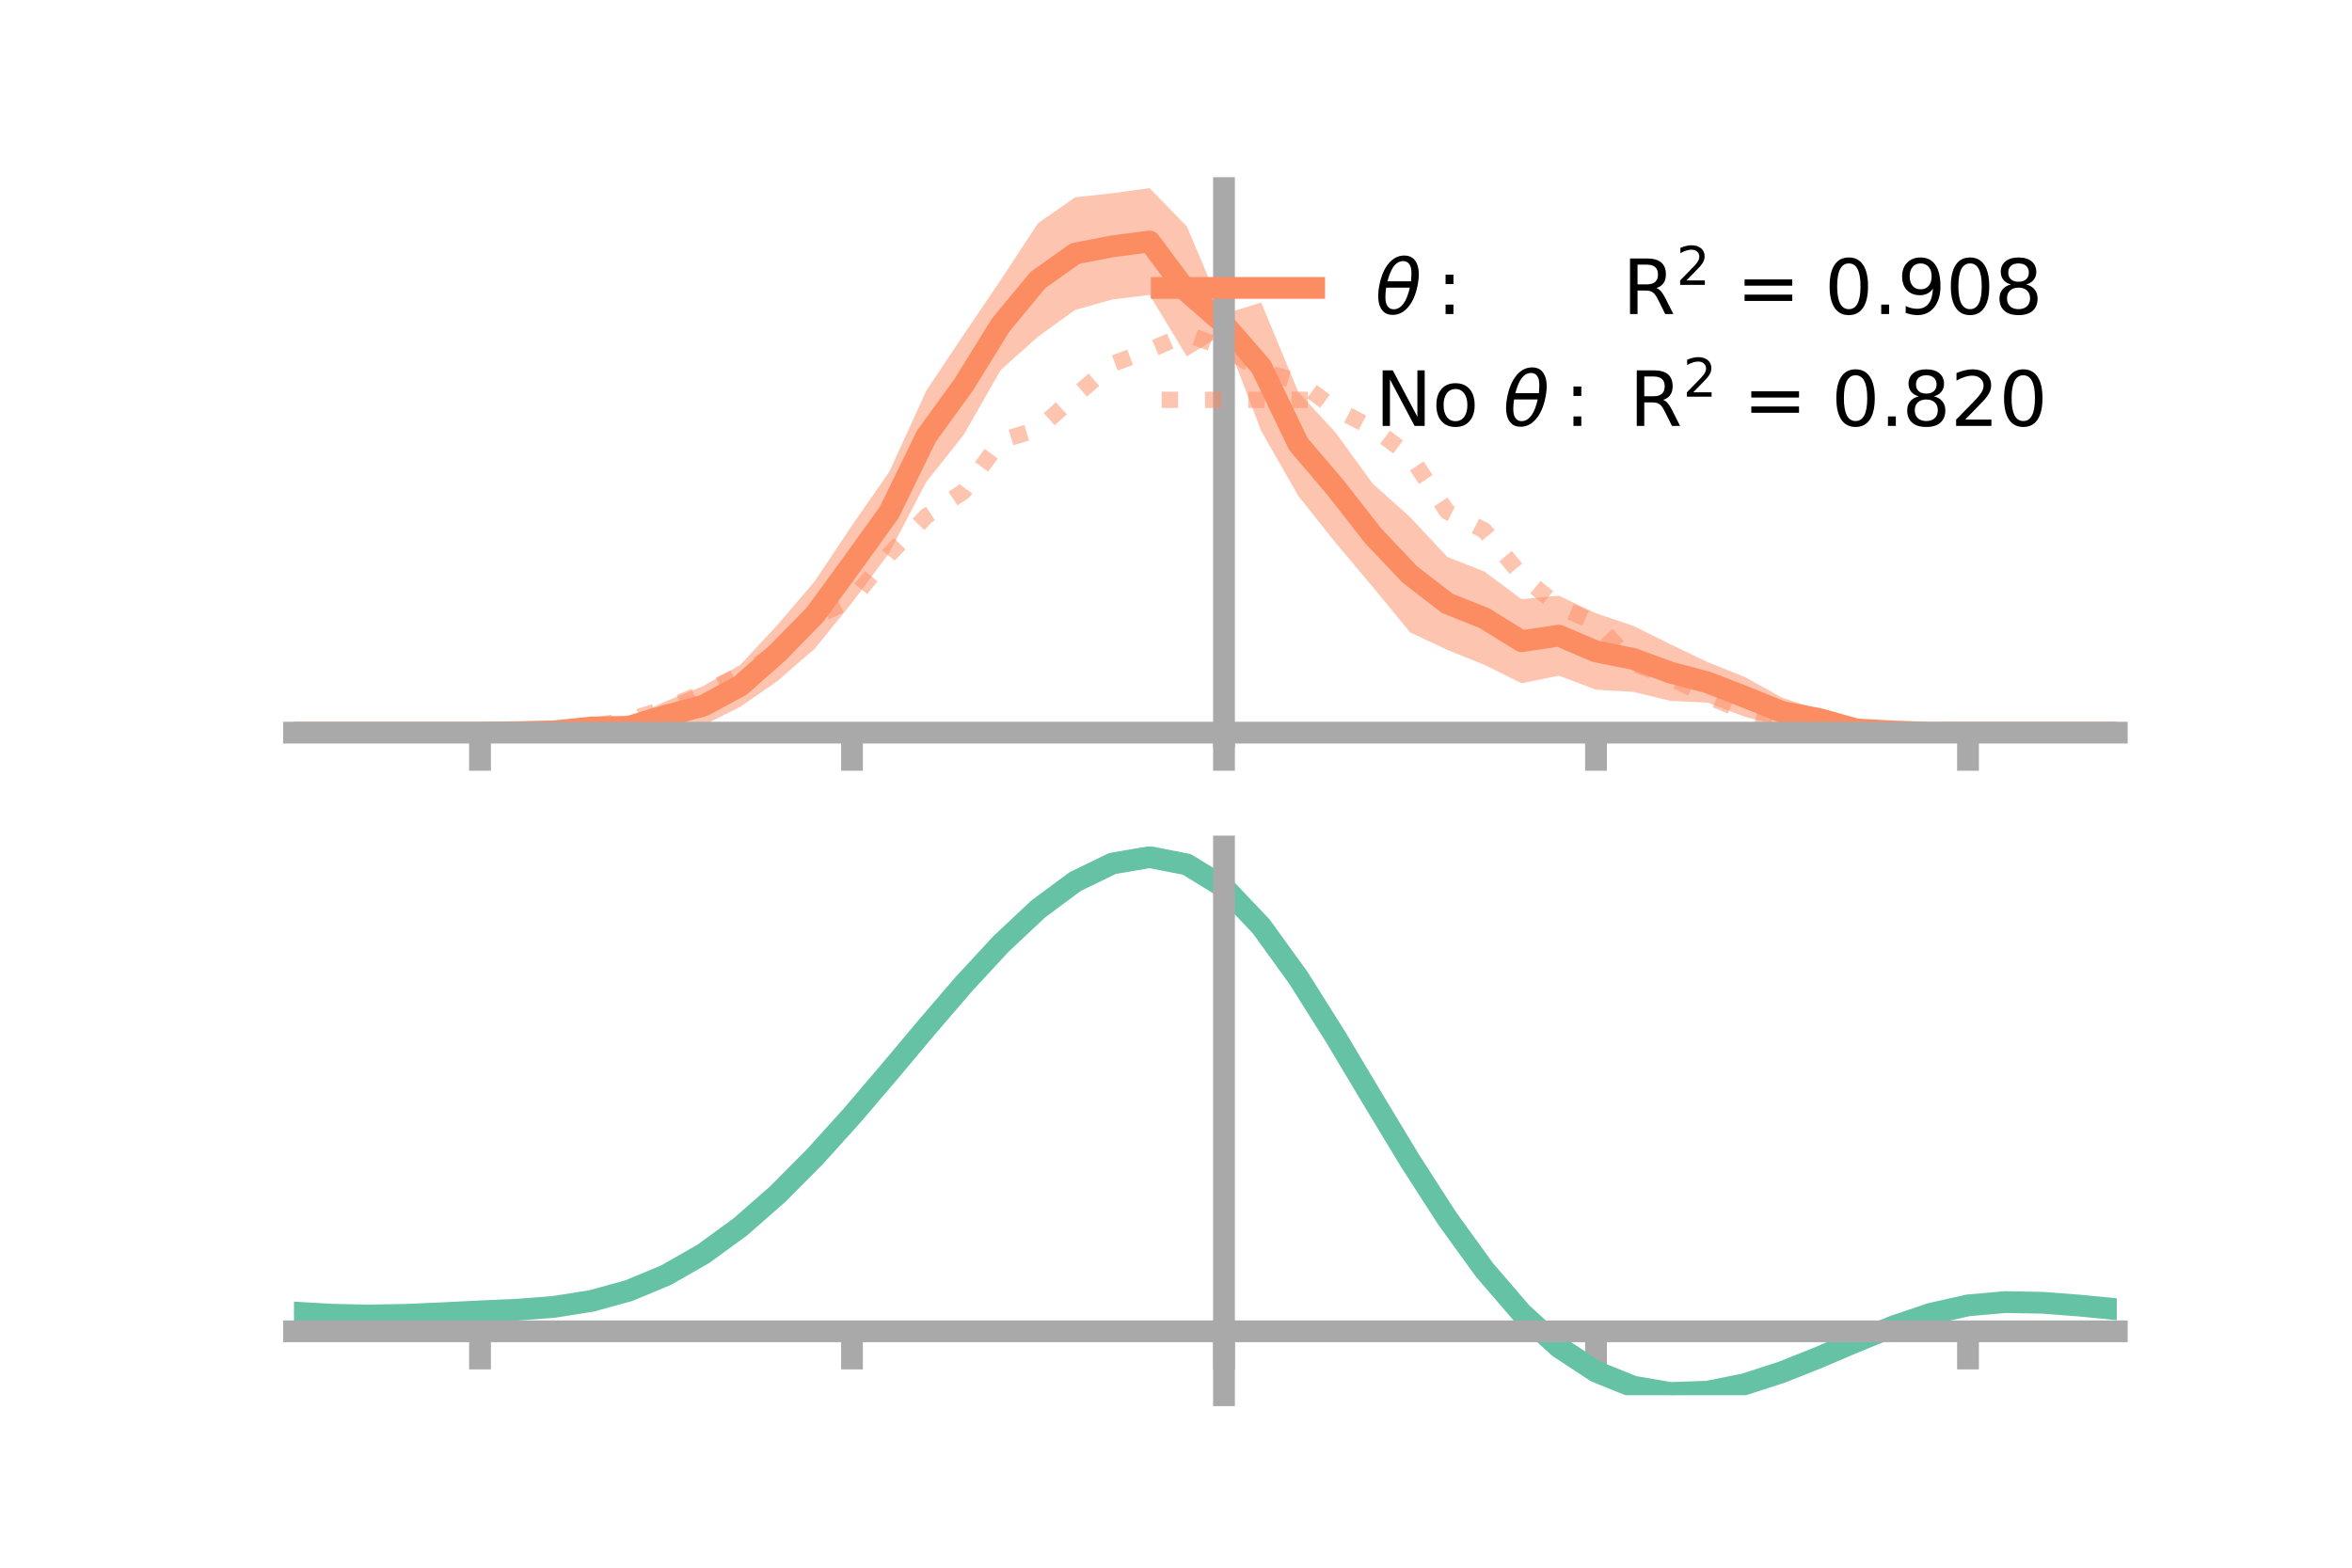 <?xml version="1.0" encoding="utf-8" standalone="no"?>
<!DOCTYPE svg PUBLIC "-//W3C//DTD SVG 1.1//EN"
  "http://www.w3.org/Graphics/SVG/1.1/DTD/svg11.dtd">
<!-- Created with matplotlib (https://matplotlib.org/) -->
<svg height="144pt" version="1.1" viewBox="0 0 216 144" width="216pt" xmlns="http://www.w3.org/2000/svg" xmlns:xlink="http://www.w3.org/1999/xlink">
 <defs>
  <style type="text/css">*{stroke-linecap:butt;stroke-linejoin:round;}</style>
 </defs>
 <g id="figure_1">
  <g id="patch_1">
   <path d="M 0 144 
L 216 144 
L 216 0 
L 0 0 
z
" style="fill:none;"/>
  </g>
  <g id="axes_1">
   <g id="patch_2">
    <path d="M 27 67.68 
L 194.4 67.68 
L 194.4 17.28 
L 27 17.28 
z
" style="fill:none;"/>
   </g>
   <g id="PolyCollection_1">
    <path clip-path="url(#p34f1e188b6)" d="M 27 67.297 
L 27 67.297 
L 30.416 67.297 
L 33.833 67.297 
L 37.249 67.297 
L 40.665 67.297 
L 44.082 67.297 
L 47.498 67.145 
L 50.914 66.873 
L 54.331 66.121 
L 57.747 65.957 
L 61.163 64.407 
L 64.58 63.017 
L 67.996 61.059 
L 71.412 57.39 
L 74.829 53.382 
L 78.245 48.261 
L 81.661 43.346 
L 85.078 35.87 
L 88.494 30.754 
L 91.91 25.706 
L 95.327 20.501 
L 98.743 18.12 
L 102.159 17.747 
L 105.576 17.28 
L 108.992 20.796 
L 112.408 28.847 
L 115.824 27.79 
L 119.241 36.026 
L 122.657 39.736 
L 126.073 44.437 
L 129.49 47.487 
L 132.906 51.15 
L 136.322 52.5 
L 139.739 55.041 
L 143.155 54.715 
L 146.571 56.332 
L 149.988 57.484 
L 153.404 59.176 
L 156.82 60.821 
L 160.237 62.183 
L 163.653 64.081 
L 167.069 65.212 
L 170.486 66.319 
L 173.902 66.887 
L 177.318 67.203 
L 180.735 67.297 
L 184.151 67.297 
L 187.567 67.297 
L 190.984 67.297 
L 194.4 67.297 
L 194.4 67.297 
L 194.4 67.297 
L 190.984 67.297 
L 187.567 67.297 
L 184.151 67.297 
L 180.735 67.297 
L 177.318 67.418 
L 173.902 67.493 
L 170.486 67.68 
L 167.069 66.883 
L 163.653 66.702 
L 160.237 65.843 
L 156.82 64.542 
L 153.404 64.376 
L 149.988 63.553 
L 146.571 63.35 
L 143.155 62.062 
L 139.739 62.76 
L 136.322 61.068 
L 132.906 59.69 
L 129.49 58.08 
L 126.073 53.917 
L 122.657 49.864 
L 119.241 45.561 
L 115.824 39.581 
L 112.408 30.647 
L 108.992 32.74 
L 105.576 27.089 
L 102.159 27.508 
L 98.743 28.462 
L 95.327 30.927 
L 91.91 33.978 
L 88.494 39.957 
L 85.078 44.255 
L 81.661 50.787 
L 78.245 55.368 
L 74.829 59.578 
L 71.412 62.544 
L 67.996 64.916 
L 64.58 66.636 
L 61.163 67.075 
L 57.747 67.554 
L 54.331 67.522 
L 50.914 67.472 
L 47.498 67.365 
L 44.082 67.297 
L 40.665 67.297 
L 37.249 67.297 
L 33.833 67.297 
L 30.416 67.297 
L 27 67.297 
z
" style="fill:#fc8d62;fill-opacity:0.5;"/>
   </g>
   <g id="matplotlib.axis_1">
    <g id="xtick_1">
     <g id="line2d_1">
      <defs>
       <path d="M 0 0 
L 0 3.5 
" id="m3fdfa939e9" style="stroke:#a9a9a9;stroke-width:2;"/>
      </defs>
      <g>
       <use style="fill:#a9a9a9;stroke:#a9a9a9;stroke-width:2;" x="44.082" xlink:href="#m3fdfa939e9" y="67.297"/>
      </g>
     </g>
    </g>
    <g id="xtick_2">
     <g id="line2d_2">
      <g>
       <use style="fill:#a9a9a9;stroke:#a9a9a9;stroke-width:2;" x="78.245" xlink:href="#m3fdfa939e9" y="67.297"/>
      </g>
     </g>
    </g>
    <g id="xtick_3">
     <g id="line2d_3">
      <g>
       <use style="fill:#a9a9a9;stroke:#a9a9a9;stroke-width:2;" x="112.408" xlink:href="#m3fdfa939e9" y="67.297"/>
      </g>
     </g>
    </g>
    <g id="xtick_4">
     <g id="line2d_4">
      <g>
       <use style="fill:#a9a9a9;stroke:#a9a9a9;stroke-width:2;" x="146.571" xlink:href="#m3fdfa939e9" y="67.297"/>
      </g>
     </g>
    </g>
    <g id="xtick_5">
     <g id="line2d_5">
      <g>
       <use style="fill:#a9a9a9;stroke:#a9a9a9;stroke-width:2;" x="180.735" xlink:href="#m3fdfa939e9" y="67.297"/>
      </g>
     </g>
    </g>
   </g>
   <g id="matplotlib.axis_2"/>
   <g id="line2d_6">
    <path clip-path="url(#p34f1e188b6)" d="M 27 67.297 
L 30.416 67.297 
L 33.833 67.297 
L 37.249 67.297 
L 40.665 67.297 
L 44.082 67.297 
L 47.498 67.255 
L 50.914 67.172 
L 54.331 66.821 
L 57.747 66.755 
L 61.163 65.741 
L 64.58 64.826 
L 67.996 62.988 
L 71.412 59.967 
L 74.829 56.48 
L 78.245 51.814 
L 81.661 47.067 
L 85.078 40.062 
L 88.494 35.356 
L 91.91 29.842 
L 95.327 25.714 
L 98.743 23.291 
L 102.159 22.627 
L 105.576 22.185 
L 108.992 26.768 
L 112.408 29.747 
L 115.824 33.685 
L 119.241 40.793 
L 122.657 44.8 
L 126.073 49.177 
L 129.49 52.783 
L 132.906 55.42 
L 136.322 56.784 
L 139.739 58.9 
L 143.155 58.388 
L 146.571 59.841 
L 149.988 60.519 
L 153.404 61.776 
L 156.82 62.682 
L 160.237 64.013 
L 163.653 65.392 
L 167.069 66.047 
L 170.486 66.999 
L 173.902 67.19 
L 177.318 67.311 
L 180.735 67.297 
L 184.151 67.297 
L 187.567 67.297 
L 190.984 67.297 
L 194.4 67.297 
" style="fill:none;stroke:#fc8d62;stroke-linecap:square;stroke-width:2;"/>
   </g>
   <g id="line2d_7">
    <path clip-path="url(#p34f1e188b6)" d="M 27 67.297 
L 30.416 67.297 
L 33.833 67.297 
L 37.249 67.297 
L 40.665 67.297 
L 44.082 67.297 
L 47.498 67.259 
L 50.914 67.091 
L 54.331 66.706 
L 57.747 66.131 
L 61.163 65.072 
L 64.58 63.621 
L 67.996 61.984 
L 71.412 59.913 
L 74.829 56.678 
L 78.245 55.079 
L 81.661 50.929 
L 85.078 47.408 
L 88.494 45.151 
L 91.91 40.469 
L 95.327 39.437 
L 98.743 36.363 
L 102.159 33.427 
L 105.576 32.147 
L 108.992 30.691 
L 112.408 31.943 
L 115.824 34.071 
L 119.241 35.058 
L 122.657 37.564 
L 126.073 39.322 
L 129.49 41.868 
L 132.906 46.998 
L 136.322 48.731 
L 139.739 52.876 
L 143.155 55.713 
L 146.571 57.23 
L 149.988 60.936 
L 153.404 62.261 
L 156.82 63.953 
L 160.237 65.392 
L 163.653 66.179 
L 167.069 66.771 
L 170.486 67.131 
L 173.902 67.287 
L 177.318 67.307 
L 180.735 67.297 
L 184.151 67.297 
L 187.567 67.297 
L 190.984 67.297 
L 194.4 67.297 
" style="fill:none;stroke:#fc8d62;stroke-dasharray:1.5,2.475;stroke-dashoffset:0;stroke-opacity:0.5;stroke-width:1.5;"/>
   </g>
   <g id="patch_3">
    <path d="M 112.408 67.68 
L 112.408 17.28 
" style="fill:none;stroke:#a9a9a9;stroke-linecap:square;stroke-linejoin:miter;stroke-width:2;"/>
   </g>
   <g id="patch_4">
    <path d="M 194.4 67.68 
L 194.4 17.28 
" style="fill:none;"/>
   </g>
   <g id="patch_5">
    <path d="M 27 67.297 
L 194.4 67.297 
" style="fill:none;stroke:#a9a9a9;stroke-linecap:square;stroke-linejoin:miter;stroke-width:2;"/>
   </g>
   <g id="patch_6">
    <path d="M 27 17.28 
L 194.4 17.28 
" style="fill:none;"/>
   </g>
   <g id="legend_1">
    <g id="line2d_8">
     <path d="M 106.69 26.449 
L 120.69 26.449 
" style="fill:none;stroke:#fc8d62;stroke-linecap:square;stroke-width:2;"/>
    </g>
    <g id="line2d_9"/>
    <g id="text_1">
     <!-- $\theta:$      R$^{2}$ = 0.908 -->
     <g transform="translate(126.29 28.899)scale(0.07 -0.07)">
      <defs>
       <path d="M 45.516 34.672 
L 14.453 34.672 
Q 12.359 20.062 14.5 13.875 
Q 17.188 6.25 24.469 6.25 
Q 31.781 6.25 37.359 13.922 
Q 42.234 20.656 45.516 34.672 
z
M 47.016 42.969 
Q 48.344 56.844 46.625 61.719 
Q 43.953 69.438 36.766 69.438 
Q 29.297 69.438 23.828 61.812 
Q 19.531 55.672 16.156 42.969 
z
M 38.188 76.766 
Q 49.906 76.766 54.594 66.406 
Q 59.281 56.109 55.719 37.844 
Q 52.203 19.625 43.453 9.281 
Q 34.766 -1.125 23.047 -1.125 
Q 11.281 -1.125 6.641 9.281 
Q 2 19.625 5.516 37.844 
Q 9.078 56.109 17.719 66.406 
Q 26.422 76.766 38.188 76.766 
z
" id="DejaVuSans-Oblique-952"/>
       <path d="M 11.719 12.406 
L 22.016 12.406 
L 22.016 0 
L 11.719 0 
z
M 11.719 51.703 
L 22.016 51.703 
L 22.016 39.312 
L 11.719 39.312 
z
" id="DejaVuSans-58"/>
       <path id="DejaVuSans-32"/>
       <path d="M 44.391 34.188 
Q 47.562 33.109 50.562 29.594 
Q 53.562 26.078 56.594 19.922 
L 66.609 0 
L 56 0 
L 46.688 18.703 
Q 43.062 26.031 39.672 28.422 
Q 36.281 30.812 30.422 30.812 
L 19.672 30.812 
L 19.672 0 
L 9.812 0 
L 9.812 72.906 
L 32.078 72.906 
Q 44.578 72.906 50.734 67.672 
Q 56.891 62.453 56.891 51.906 
Q 56.891 45.016 53.688 40.469 
Q 50.484 35.938 44.391 34.188 
z
M 19.672 64.797 
L 19.672 38.922 
L 32.078 38.922 
Q 39.203 38.922 42.844 42.219 
Q 46.484 45.516 46.484 51.906 
Q 46.484 58.297 42.844 61.547 
Q 39.203 64.797 32.078 64.797 
z
" id="DejaVuSans-82"/>
       <path d="M 19.188 8.297 
L 53.609 8.297 
L 53.609 0 
L 7.328 0 
L 7.328 8.297 
Q 12.938 14.109 22.625 23.891 
Q 32.328 33.688 34.812 36.531 
Q 39.547 41.844 41.422 45.531 
Q 43.312 49.219 43.312 52.781 
Q 43.312 58.594 39.234 62.25 
Q 35.156 65.922 28.609 65.922 
Q 23.969 65.922 18.812 64.312 
Q 13.672 62.703 7.812 59.422 
L 7.812 69.391 
Q 13.766 71.781 18.938 73 
Q 24.125 74.219 28.422 74.219 
Q 39.75 74.219 46.484 68.547 
Q 53.219 62.891 53.219 53.422 
Q 53.219 48.922 51.531 44.891 
Q 49.859 40.875 45.406 35.406 
Q 44.188 33.984 37.641 27.219 
Q 31.109 20.453 19.188 8.297 
z
" id="DejaVuSans-50"/>
       <path d="M 10.594 45.406 
L 73.188 45.406 
L 73.188 37.203 
L 10.594 37.203 
z
M 10.594 25.484 
L 73.188 25.484 
L 73.188 17.188 
L 10.594 17.188 
z
" id="DejaVuSans-61"/>
       <path d="M 31.781 66.406 
Q 24.172 66.406 20.328 58.906 
Q 16.5 51.422 16.5 36.375 
Q 16.5 21.391 20.328 13.891 
Q 24.172 6.391 31.781 6.391 
Q 39.453 6.391 43.281 13.891 
Q 47.125 21.391 47.125 36.375 
Q 47.125 51.422 43.281 58.906 
Q 39.453 66.406 31.781 66.406 
z
M 31.781 74.219 
Q 44.047 74.219 50.516 64.516 
Q 56.984 54.828 56.984 36.375 
Q 56.984 17.969 50.516 8.266 
Q 44.047 -1.422 31.781 -1.422 
Q 19.531 -1.422 13.062 8.266 
Q 6.594 17.969 6.594 36.375 
Q 6.594 54.828 13.062 64.516 
Q 19.531 74.219 31.781 74.219 
z
" id="DejaVuSans-48"/>
       <path d="M 10.688 12.406 
L 21 12.406 
L 21 0 
L 10.688 0 
z
" id="DejaVuSans-46"/>
       <path d="M 10.984 1.516 
L 10.984 10.5 
Q 14.703 8.734 18.5 7.812 
Q 22.312 6.891 25.984 6.891 
Q 35.75 6.891 40.891 13.453 
Q 46.047 20.016 46.781 33.406 
Q 43.953 29.203 39.594 26.953 
Q 35.25 24.703 29.984 24.703 
Q 19.047 24.703 12.672 31.312 
Q 6.297 37.938 6.297 49.422 
Q 6.297 60.641 12.938 67.422 
Q 19.578 74.219 30.609 74.219 
Q 43.266 74.219 49.922 64.516 
Q 56.594 54.828 56.594 36.375 
Q 56.594 19.141 48.406 8.859 
Q 40.234 -1.422 26.422 -1.422 
Q 22.703 -1.422 18.891 -0.688 
Q 15.094 0.047 10.984 1.516 
z
M 30.609 32.422 
Q 37.25 32.422 41.125 36.953 
Q 45.016 41.5 45.016 49.422 
Q 45.016 57.281 41.125 61.844 
Q 37.25 66.406 30.609 66.406 
Q 23.969 66.406 20.094 61.844 
Q 16.219 57.281 16.219 49.422 
Q 16.219 41.5 20.094 36.953 
Q 23.969 32.422 30.609 32.422 
z
" id="DejaVuSans-57"/>
       <path d="M 31.781 34.625 
Q 24.75 34.625 20.719 30.859 
Q 16.703 27.094 16.703 20.516 
Q 16.703 13.922 20.719 10.156 
Q 24.75 6.391 31.781 6.391 
Q 38.812 6.391 42.859 10.172 
Q 46.922 13.969 46.922 20.516 
Q 46.922 27.094 42.891 30.859 
Q 38.875 34.625 31.781 34.625 
z
M 21.922 38.812 
Q 15.578 40.375 12.031 44.719 
Q 8.5 49.078 8.5 55.328 
Q 8.5 64.062 14.719 69.141 
Q 20.953 74.219 31.781 74.219 
Q 42.672 74.219 48.875 69.141 
Q 55.078 64.062 55.078 55.328 
Q 55.078 49.078 51.531 44.719 
Q 48 40.375 41.703 38.812 
Q 48.828 37.156 52.797 32.312 
Q 56.781 27.484 56.781 20.516 
Q 56.781 9.906 50.312 4.234 
Q 43.844 -1.422 31.781 -1.422 
Q 19.734 -1.422 13.25 4.234 
Q 6.781 9.906 6.781 20.516 
Q 6.781 27.484 10.781 32.312 
Q 14.797 37.156 21.922 38.812 
z
M 18.312 54.391 
Q 18.312 48.734 21.844 45.562 
Q 25.391 42.391 31.781 42.391 
Q 38.141 42.391 41.719 45.562 
Q 45.312 48.734 45.312 54.391 
Q 45.312 60.062 41.719 63.234 
Q 38.141 66.406 31.781 66.406 
Q 25.391 66.406 21.844 63.234 
Q 18.312 60.062 18.312 54.391 
z
" id="DejaVuSans-56"/>
      </defs>
      <use transform="translate(0 0.766)" xlink:href="#DejaVuSans-Oblique-952"/>
      <use transform="translate(80.664 0.766)" xlink:href="#DejaVuSans-58"/>
      <use transform="translate(133.838 0.766)" xlink:href="#DejaVuSans-32"/>
      <use transform="translate(165.625 0.766)" xlink:href="#DejaVuSans-32"/>
      <use transform="translate(197.412 0.766)" xlink:href="#DejaVuSans-32"/>
      <use transform="translate(229.199 0.766)" xlink:href="#DejaVuSans-32"/>
      <use transform="translate(260.986 0.766)" xlink:href="#DejaVuSans-32"/>
      <use transform="translate(292.773 0.766)" xlink:href="#DejaVuSans-32"/>
      <use transform="translate(324.561 0.766)" xlink:href="#DejaVuSans-82"/>
      <use transform="translate(395 39.047)scale(0.7)" xlink:href="#DejaVuSans-50"/>
      <use transform="translate(442.271 0.766)" xlink:href="#DejaVuSans-32"/>
      <use transform="translate(474.058 0.766)" xlink:href="#DejaVuSans-61"/>
      <use transform="translate(557.847 0.766)" xlink:href="#DejaVuSans-32"/>
      <use transform="translate(589.634 0.766)" xlink:href="#DejaVuSans-48"/>
      <use transform="translate(653.257 0.766)" xlink:href="#DejaVuSans-46"/>
      <use transform="translate(685.044 0.766)" xlink:href="#DejaVuSans-57"/>
      <use transform="translate(748.667 0.766)" xlink:href="#DejaVuSans-48"/>
      <use transform="translate(812.29 0.766)" xlink:href="#DejaVuSans-56"/>
     </g>
    </g>
    <g id="line2d_10">
     <path d="M 106.69 36.724 
L 120.69 36.724 
" style="fill:none;stroke:#fc8d62;stroke-dasharray:1.5,2.475;stroke-dashoffset:0;stroke-opacity:0.5;stroke-width:1.5;"/>
    </g>
    <g id="line2d_11"/>
    <g id="text_2">
     <!-- No $\theta:$ R$^{2}$ = 0.820 -->
     <g transform="translate(126.29 39.174)scale(0.07 -0.07)">
      <defs>
       <path d="M 9.812 72.906 
L 23.094 72.906 
L 55.422 11.922 
L 55.422 72.906 
L 64.984 72.906 
L 64.984 0 
L 51.703 0 
L 19.391 60.984 
L 19.391 0 
L 9.812 0 
z
" id="DejaVuSans-78"/>
       <path d="M 30.609 48.391 
Q 23.391 48.391 19.188 42.75 
Q 14.984 37.109 14.984 27.297 
Q 14.984 17.484 19.156 11.844 
Q 23.344 6.203 30.609 6.203 
Q 37.797 6.203 41.984 11.859 
Q 46.188 17.531 46.188 27.297 
Q 46.188 37.016 41.984 42.703 
Q 37.797 48.391 30.609 48.391 
z
M 30.609 56 
Q 42.328 56 49.016 48.375 
Q 55.719 40.766 55.719 27.297 
Q 55.719 13.875 49.016 6.219 
Q 42.328 -1.422 30.609 -1.422 
Q 18.844 -1.422 12.172 6.219 
Q 5.516 13.875 5.516 27.297 
Q 5.516 40.766 12.172 48.375 
Q 18.844 56 30.609 56 
z
" id="DejaVuSans-111"/>
      </defs>
      <use transform="translate(0 0.766)" xlink:href="#DejaVuSans-78"/>
      <use transform="translate(74.805 0.766)" xlink:href="#DejaVuSans-111"/>
      <use transform="translate(135.986 0.766)" xlink:href="#DejaVuSans-32"/>
      <use transform="translate(167.773 0.766)" xlink:href="#DejaVuSans-Oblique-952"/>
      <use transform="translate(248.438 0.766)" xlink:href="#DejaVuSans-58"/>
      <use transform="translate(301.611 0.766)" xlink:href="#DejaVuSans-32"/>
      <use transform="translate(333.398 0.766)" xlink:href="#DejaVuSans-82"/>
      <use transform="translate(403.838 39.047)scale(0.7)" xlink:href="#DejaVuSans-50"/>
      <use transform="translate(451.108 0.766)" xlink:href="#DejaVuSans-32"/>
      <use transform="translate(482.896 0.766)" xlink:href="#DejaVuSans-61"/>
      <use transform="translate(566.685 0.766)" xlink:href="#DejaVuSans-32"/>
      <use transform="translate(598.472 0.766)" xlink:href="#DejaVuSans-48"/>
      <use transform="translate(662.095 0.766)" xlink:href="#DejaVuSans-46"/>
      <use transform="translate(691.257 0.766)" xlink:href="#DejaVuSans-56"/>
      <use transform="translate(754.88 0.766)" xlink:href="#DejaVuSans-50"/>
      <use transform="translate(818.503 0.766)" xlink:href="#DejaVuSans-48"/>
     </g>
    </g>
   </g>
  </g>
  <g id="axes_2">
   <g id="patch_7">
    <path d="M 27 128.16 
L 194.4 128.16 
L 194.4 77.76 
L 27 77.76 
z
" style="fill:none;"/>
   </g>
   <g id="PolyCollection_2">
    <path clip-path="url(#pd5cc613a6b)" d="M 27 120.6 
L 27 120.523 
L 30.416 120.734 
L 33.833 120.803 
L 37.249 120.737 
L 40.665 120.578 
L 44.082 120.398 
L 47.498 120.242 
L 50.914 119.969 
L 54.331 119.42 
L 57.747 118.468 
L 61.163 117.023 
L 64.58 115.032 
L 67.996 112.488 
L 71.412 109.422 
L 74.829 105.901 
L 78.245 102.026 
L 81.661 97.925 
L 85.078 93.755 
L 88.494 89.688 
L 91.91 85.914 
L 95.327 82.634 
L 98.743 80.048 
L 102.159 78.358 
L 105.576 77.76 
L 108.992 78.441 
L 112.408 80.567 
L 115.824 84.221 
L 119.241 89.02 
L 122.657 94.528 
L 126.073 100.336 
L 129.49 106.086 
L 132.906 111.479 
L 136.322 116.28 
L 139.739 120.32 
L 143.155 123.496 
L 146.571 125.77 
L 149.988 127.161 
L 153.404 127.744 
L 156.82 127.629 
L 160.237 126.951 
L 163.653 125.86 
L 167.069 124.519 
L 170.486 123.089 
L 173.902 121.728 
L 177.318 120.59 
L 180.735 119.824 
L 184.151 119.527 
L 187.567 119.592 
L 190.984 119.863 
L 194.4 120.209 
L 194.4 120.311 
L 194.4 120.311 
L 190.984 119.989 
L 187.567 119.736 
L 184.151 119.682 
L 180.735 119.985 
L 177.318 120.764 
L 173.902 121.935 
L 170.486 123.343 
L 167.069 124.827 
L 163.653 126.215 
L 160.237 127.34 
L 156.82 128.038 
L 153.404 128.16 
L 149.988 127.581 
L 146.571 126.208 
L 143.155 123.987 
L 139.739 120.906 
L 136.322 117.001 
L 132.906 112.365 
L 129.49 107.154 
L 126.073 101.591 
L 122.657 95.964 
L 119.241 90.622 
L 115.824 85.964 
L 112.408 82.418 
L 108.992 80.358 
L 105.576 79.701 
L 102.159 80.278 
L 98.743 81.905 
L 95.327 84.39 
L 91.91 87.536 
L 88.494 91.147 
L 85.078 95.033 
L 81.661 99.013 
L 78.245 102.922 
L 74.829 106.613 
L 71.412 109.968 
L 67.996 112.892 
L 64.58 115.325 
L 61.163 117.239 
L 57.747 118.64 
L 54.331 119.569 
L 50.914 120.106 
L 47.498 120.369 
L 44.082 120.513 
L 40.665 120.676 
L 37.249 120.814 
L 33.833 120.864 
L 30.416 120.794 
L 27 120.6 
z
" style="fill:#66c2a5;fill-opacity:0.5;"/>
   </g>
   <g id="matplotlib.axis_3">
    <g id="xtick_6">
     <g id="line2d_12">
      <g>
       <use style="fill:#a9a9a9;stroke:#a9a9a9;stroke-width:2;" x="44.082" xlink:href="#m3fdfa939e9" y="122.287"/>
      </g>
     </g>
    </g>
    <g id="xtick_7">
     <g id="line2d_13">
      <g>
       <use style="fill:#a9a9a9;stroke:#a9a9a9;stroke-width:2;" x="78.245" xlink:href="#m3fdfa939e9" y="122.287"/>
      </g>
     </g>
    </g>
    <g id="xtick_8">
     <g id="line2d_14">
      <g>
       <use style="fill:#a9a9a9;stroke:#a9a9a9;stroke-width:2;" x="112.408" xlink:href="#m3fdfa939e9" y="122.287"/>
      </g>
     </g>
    </g>
    <g id="xtick_9">
     <g id="line2d_15">
      <g>
       <use style="fill:#a9a9a9;stroke:#a9a9a9;stroke-width:2;" x="146.571" xlink:href="#m3fdfa939e9" y="122.287"/>
      </g>
     </g>
    </g>
    <g id="xtick_10">
     <g id="line2d_16">
      <g>
       <use style="fill:#a9a9a9;stroke:#a9a9a9;stroke-width:2;" x="180.735" xlink:href="#m3fdfa939e9" y="122.287"/>
      </g>
     </g>
    </g>
   </g>
   <g id="matplotlib.axis_4"/>
   <g id="line2d_17">
    <path clip-path="url(#pd5cc613a6b)" d="M 27 120.562 
L 30.416 120.764 
L 33.833 120.834 
L 37.249 120.776 
L 40.665 120.627 
L 44.082 120.456 
L 47.498 120.305 
L 50.914 120.038 
L 54.331 119.495 
L 57.747 118.554 
L 61.163 117.131 
L 64.58 115.179 
L 67.996 112.69 
L 71.412 109.695 
L 74.829 106.257 
L 78.245 102.474 
L 81.661 98.469 
L 85.078 94.394 
L 88.494 90.417 
L 91.91 86.725 
L 95.327 83.512 
L 98.743 80.976 
L 102.159 79.318 
L 105.576 78.73 
L 108.992 79.399 
L 112.408 81.493 
L 115.824 85.093 
L 119.241 89.821 
L 122.657 95.246 
L 126.073 100.964 
L 129.49 106.62 
L 132.906 111.922 
L 136.322 116.641 
L 139.739 120.613 
L 143.155 123.742 
L 146.571 125.989 
L 149.988 127.371 
L 153.404 127.952 
L 156.82 127.833 
L 160.237 127.145 
L 163.653 126.038 
L 167.069 124.673 
L 170.486 123.216 
L 173.902 121.831 
L 177.318 120.677 
L 180.735 119.904 
L 184.151 119.605 
L 187.567 119.664 
L 190.984 119.926 
L 194.4 120.26 
" style="fill:none;stroke:#66c2a5;stroke-linecap:square;stroke-width:2;"/>
   </g>
   <g id="patch_8">
    <path d="M 112.408 128.16 
L 112.408 77.76 
" style="fill:none;stroke:#a9a9a9;stroke-linecap:square;stroke-linejoin:miter;stroke-width:2;"/>
   </g>
   <g id="patch_9">
    <path d="M 194.4 128.16 
L 194.4 77.76 
" style="fill:none;"/>
   </g>
   <g id="patch_10">
    <path d="M 27 122.287 
L 194.4 122.287 
" style="fill:none;stroke:#a9a9a9;stroke-linecap:square;stroke-linejoin:miter;stroke-width:2;"/>
   </g>
   <g id="patch_11">
    <path d="M 27 77.76 
L 194.4 77.76 
" style="fill:none;"/>
   </g>
  </g>
 </g>
 <defs>
  <clipPath id="p34f1e188b6">
   <rect height="50.4" width="167.4" x="27" y="17.28"/>
  </clipPath>
  <clipPath id="pd5cc613a6b">
   <rect height="50.4" width="167.4" x="27" y="77.76"/>
  </clipPath>
 </defs>
</svg>

